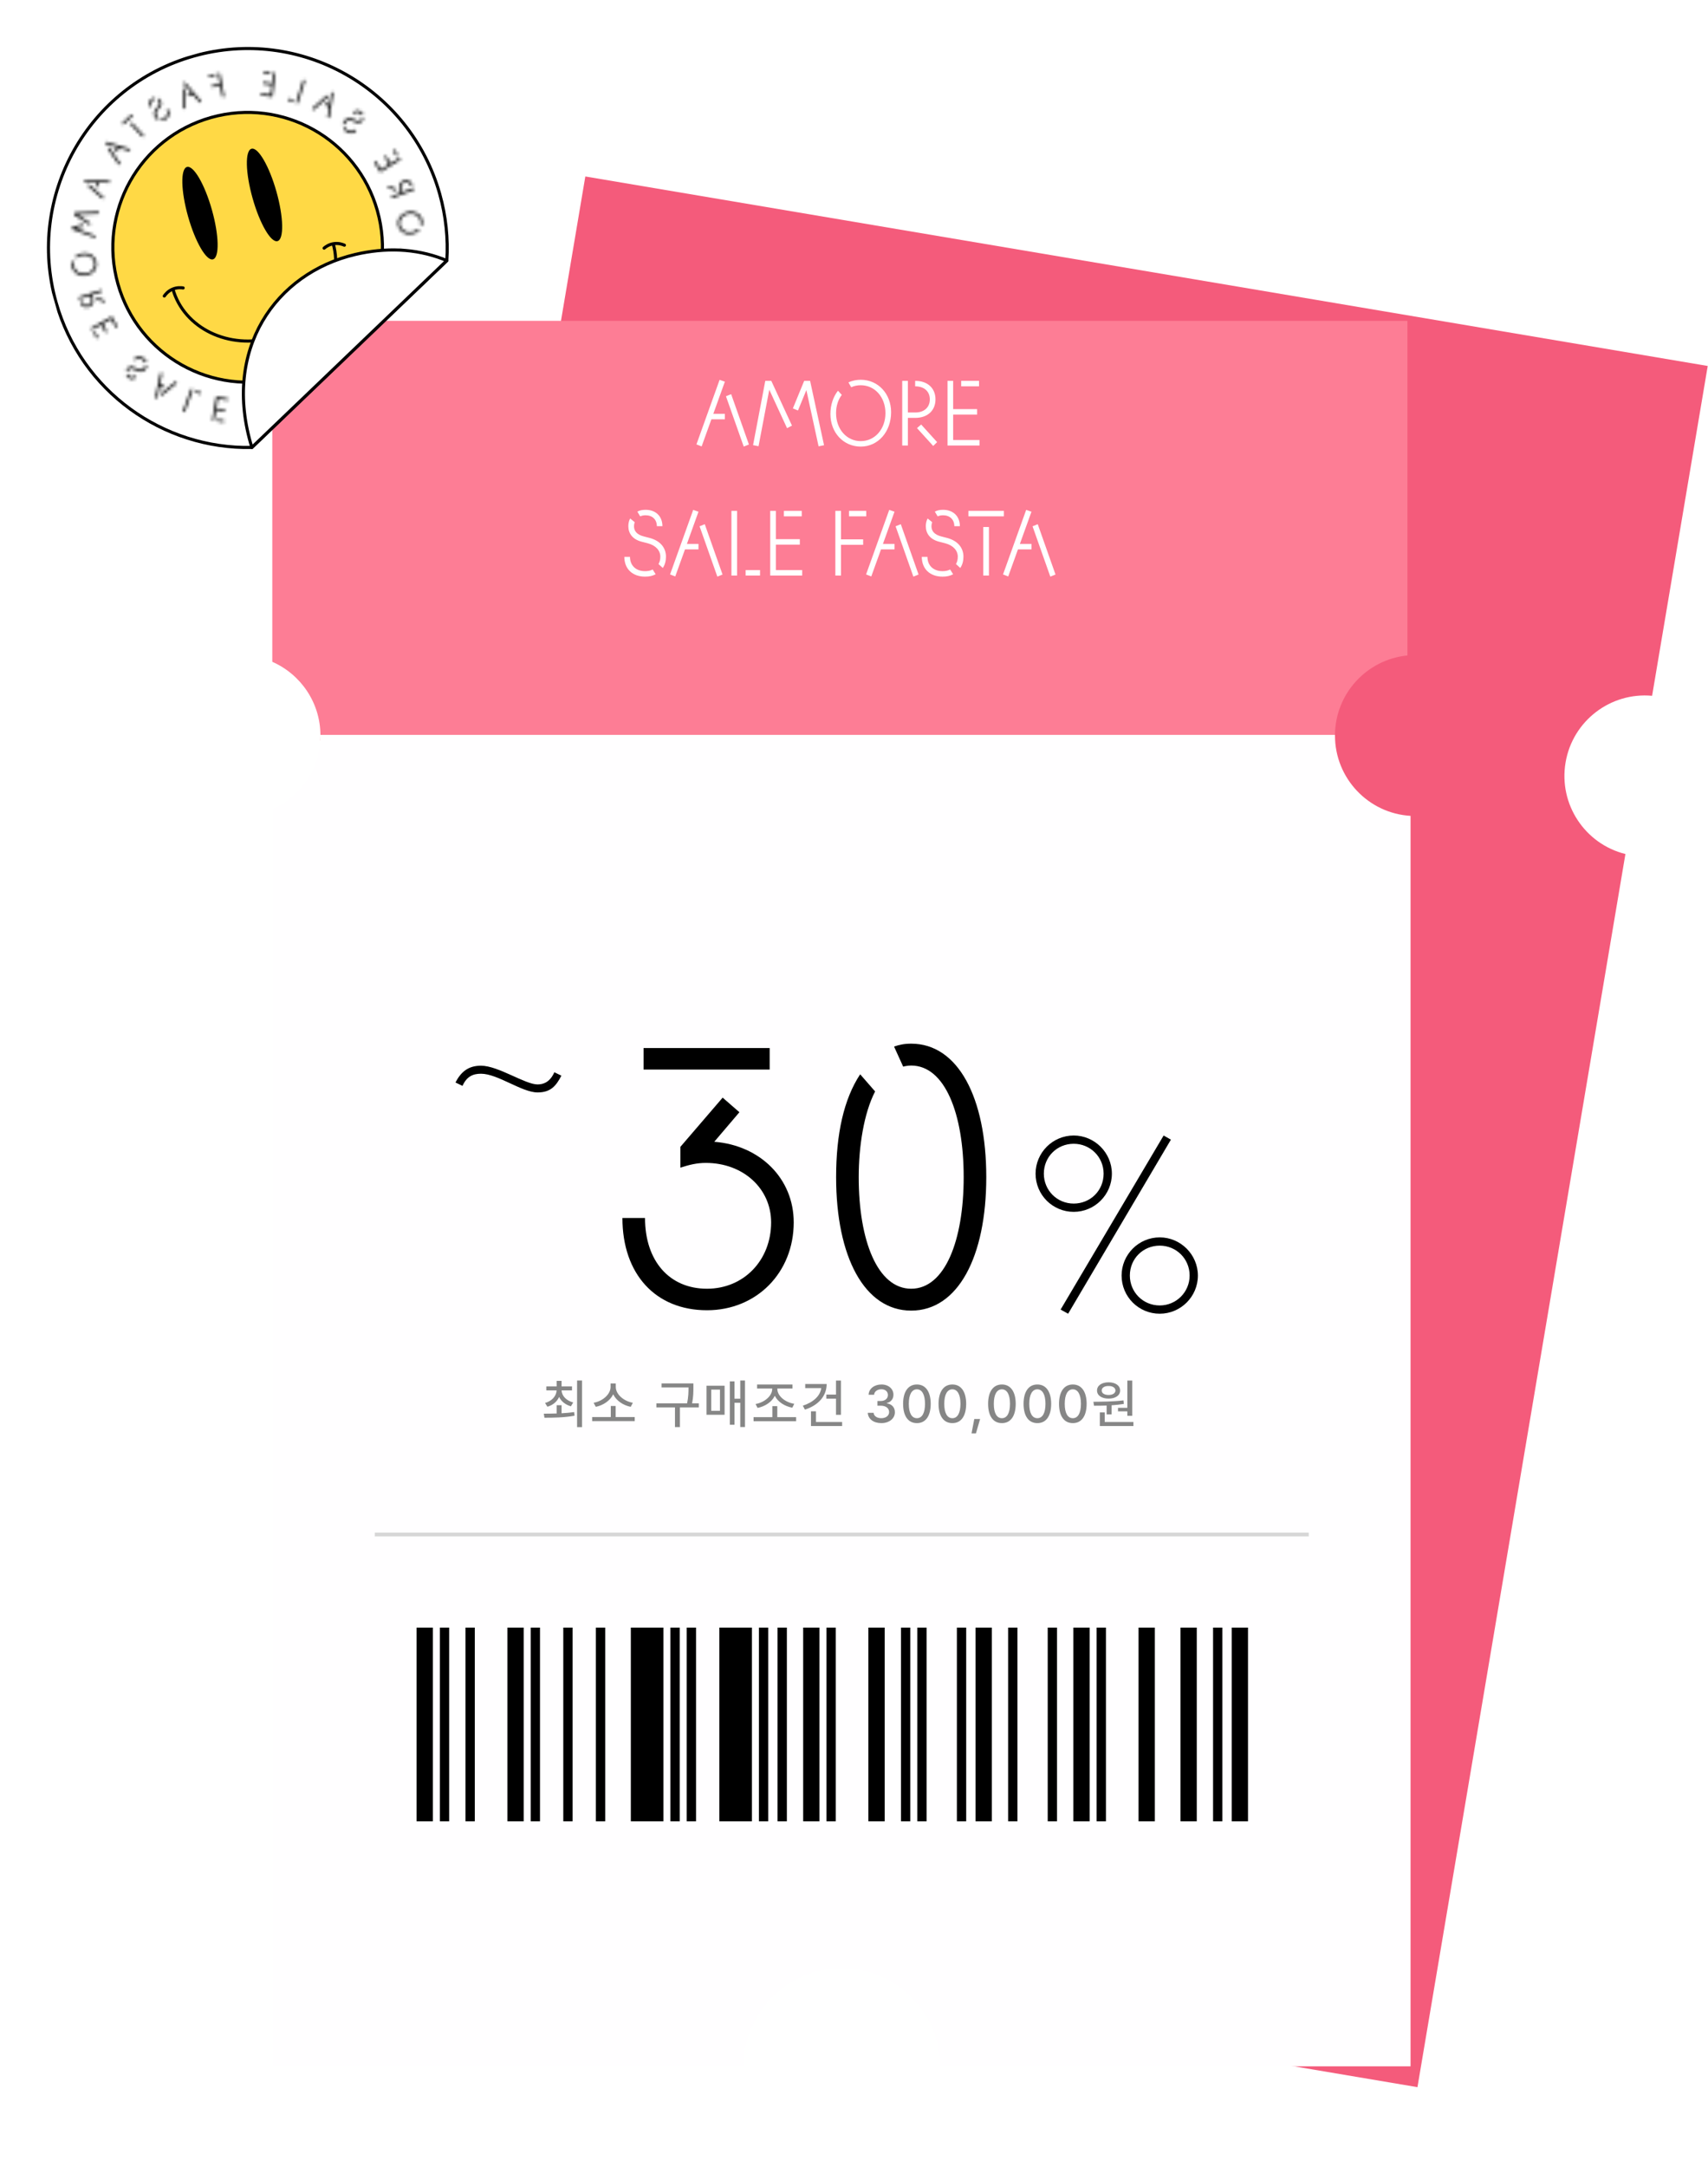 <svg width="552" height="700" viewBox="0 0 552 700" fill="none" xmlns="http://www.w3.org/2000/svg">
<path fill-rule="evenodd" clip-rule="evenodd" d="M551.911 118.208L189.169 57L170.874 165.421C179.483 170.846 184.45 181.085 182.652 191.746C180.853 202.407 172.801 210.449 162.888 212.749L95.361 612.941L242.239 637.725C242.016 635.095 242.116 632.394 242.576 629.671C245.515 612.251 262.021 600.511 279.441 603.451C296.862 606.39 308.601 622.895 305.661 640.316C305.202 643.039 304.411 645.623 303.337 648.034L458.103 674.149L525.311 275.847C512.247 272.608 503.688 259.792 505.965 246.301C508.241 232.81 520.531 223.512 533.935 224.739L551.911 118.208Z" fill="#F45B7B"/>
<g filter="url(#filter0_d_95_543)">
<path fill-rule="evenodd" clip-rule="evenodd" d="M88 90.129H454.869V198.216C441.719 199.504 431.443 210.593 431.443 224.081C431.443 224.629 431.46 225.172 431.494 225.711H103.51C103.544 225.172 103.56 224.629 103.56 224.081C103.56 213.437 97.161 204.287 88 200.268V90.129Z" fill="#FD7D95"/>
</g>
<g filter="url(#filter1_d_95_543)">
<path fill-rule="evenodd" clip-rule="evenodd" d="M431.445 223.87H103.56C103.56 223.94 103.56 224.011 103.56 224.081C103.56 234.726 97.161 243.876 88 247.894V653.929H240.152C240.479 636.342 254.634 622.188 272.048 622.188C289.462 622.188 303.617 636.342 303.944 653.929H455.869V250.025C442.244 249.216 431.444 237.91 431.444 224.081C431.444 224.011 431.444 223.94 431.445 223.87Z" fill="#FFFEFF"/>
</g>
<line x1="121.129" y1="495.647" x2="422.967" y2="495.647" stroke="#D7D7D7" stroke-width="1.227"/>
<path d="M232.559 122.693L234.267 123.282L230.527 133.677H234.267V135.444H229.909L226.758 144.19L225.079 143.542L232.559 122.693ZM236.299 127.316L242.041 143.572L240.363 144.249L234.62 127.994L236.299 127.316ZM247.325 123.017H249.269L255.954 137.476L254.363 138.3L248.621 125.874L245.146 144.131L243.379 143.778L247.325 123.017ZM266.319 143.807L264.552 144.161L260.606 125.991L257.897 132.588L256.248 131.91L259.899 123.017H261.814L266.319 143.807ZM278.183 144.249C272.588 144.249 268.377 139.743 268.377 133.736C268.377 130.762 269.289 128.141 270.821 126.197L272.057 127.552C270.88 129.054 270.202 131.115 270.202 133.442C270.202 138.595 273.618 142.482 278.183 142.482C282.747 142.482 286.163 138.595 286.163 133.442C286.163 128.288 282.747 124.431 278.183 124.431C277.093 124.431 276.033 124.637 275.091 125.078L274.207 123.518C275.503 122.899 276.916 122.664 278.183 122.664C283.778 122.664 287.989 127.169 287.989 133.147C287.989 139.478 283.778 144.249 278.183 144.249ZM302.332 128.995C302.332 132.617 299.77 134.973 295.795 134.973H293.41V143.896H291.584V123.017H293.41V133.235H295.824C298.681 133.235 300.507 131.557 300.507 128.995C300.507 126.433 298.681 124.784 295.824 124.784H295.766V123.017H295.824C299.77 123.017 302.332 125.373 302.332 128.995ZM297.709 137.123L302.862 142.806L301.596 144.043L296.355 138.271L297.709 137.123ZM308.047 142.129H316.558V143.896H306.222V123.017H308.047V132.146H315.792V133.913H308.047V142.129ZM316.41 123.017V124.784H310.639V123.017H316.41ZM212.288 169.964C212.288 167.815 210.845 166.431 208.636 166.431C208.018 166.431 207.399 166.548 206.899 166.784L205.986 165.253C206.693 164.87 207.547 164.664 208.636 164.664C211.934 164.664 214.084 166.755 214.084 169.964H212.288ZM214.202 183.451L212.818 182.185C213.2 181.508 213.407 180.801 213.407 179.8C213.407 177.827 211.934 176.148 209.313 175.471L207.37 174.97C204.396 174.205 203.07 172.261 203.07 169.964C203.07 169.051 203.247 168.227 203.659 167.461L205.132 168.669C204.985 169.051 204.896 169.552 204.896 169.964C204.896 171.466 205.78 172.674 208.047 173.262L209.873 173.734C213.436 174.647 215.232 176.973 215.232 179.8C215.232 181.154 214.908 182.45 214.202 183.451ZM208.459 186.249C204.396 186.249 201.775 183.746 201.775 179.859H203.601C203.601 182.656 205.515 184.482 208.459 184.482C209.343 184.482 210.108 184.364 210.933 183.952L211.905 185.483C210.904 186.013 209.873 186.249 208.459 186.249ZM224.032 164.693L225.74 165.282L222 175.677H225.74V177.444H221.382L218.231 186.19L216.553 185.542L224.032 164.693ZM227.772 169.316L233.515 185.572L231.836 186.249L226.094 169.994L227.772 169.316ZM236.384 185.896V165.017H238.21V185.896H236.384ZM240.978 185.896V184.129H245.631V185.896H240.978ZM250.748 184.129H259.258V185.896H248.922V165.017H250.748V174.146H258.493V175.913H250.748V184.129ZM259.111 165.017V166.784H253.339V165.017H259.111ZM271.799 165.017V174.205H278.954V175.972H271.799V185.896H269.973V165.017H271.799ZM274.39 165.017H279.956V166.784H274.39V165.017ZM287.385 164.693L289.093 165.282L285.353 175.677H289.093V177.444H284.735L281.584 186.19L279.905 185.542L287.385 164.693ZM291.125 169.316L296.867 185.572L295.189 186.249L289.446 169.994L291.125 169.316ZM308.424 169.964C308.424 167.815 306.981 166.431 304.772 166.431C304.154 166.431 303.536 166.548 303.035 166.784L302.122 165.253C302.829 164.87 303.683 164.664 304.772 164.664C308.07 164.664 310.22 166.755 310.22 169.964H308.424ZM310.338 183.451L308.954 182.185C309.337 181.508 309.543 180.801 309.543 179.8C309.543 177.827 308.07 176.148 305.45 175.471L303.506 174.97C300.532 174.205 299.207 172.261 299.207 169.964C299.207 169.051 299.383 168.227 299.796 167.461L301.268 168.669C301.121 169.051 301.032 169.552 301.032 169.964C301.032 171.466 301.916 172.674 304.183 173.262L306.009 173.734C309.572 174.647 311.369 176.973 311.369 179.8C311.369 181.154 311.045 182.45 310.338 183.451ZM304.596 186.249C300.532 186.249 297.911 183.746 297.911 179.859H299.737C299.737 182.656 301.651 184.482 304.596 184.482C305.479 184.482 306.245 184.364 307.069 183.952L308.041 185.483C307.04 186.013 306.009 186.249 304.596 186.249ZM312.983 166.784V165.017H324.439V166.784H312.983ZM317.783 185.896V170.229H319.609V185.896H317.783ZM331.643 164.693L333.351 165.282L329.611 175.677H333.351V177.444H328.993L325.842 186.19L324.163 185.542L331.643 164.693ZM335.383 169.316L341.125 185.572L339.446 186.249L333.704 169.994L335.383 169.316Z" fill="white"/>
<path d="M248.745 338.516V345.465H207.989V338.516H248.745ZM230.841 368.788C245.682 369.966 256.519 380.685 256.519 394.82C256.519 411.075 244.504 423.207 228.485 423.207C211.876 423.207 201.157 411.546 201.157 393.406H208.46C208.46 407.305 216.352 416.258 228.485 416.258C240.382 416.258 249.216 407.07 249.216 394.82C249.216 383.865 240.146 375.62 228.131 375.62C225.187 375.62 222.831 376.209 219.886 377.151V370.437L233.55 354.535L238.968 359.247L230.841 368.788ZM294.484 423.325C279.407 423.325 270.22 406.01 270.22 380.214C270.22 366.314 272.693 355.006 277.994 346.997L282.823 352.533C279.172 359.6 277.523 370.319 277.523 380.214C277.523 400.827 283.648 416.258 294.484 416.258C305.321 416.258 311.446 400.827 311.446 380.214C311.446 359.6 305.321 344.17 294.484 344.17C293.424 344.17 292.246 344.405 291.893 344.523L288.948 338.045C290.597 337.456 292.246 337.102 294.484 337.102C309.562 337.102 318.749 354.417 318.749 380.214C318.749 406.01 309.562 423.325 294.484 423.325Z" fill="black"/>
<path d="M347.012 391.424C340.18 391.424 334.683 385.927 334.683 379.095C334.683 372.342 340.18 366.767 347.012 366.767C353.765 366.767 359.34 372.342 359.34 379.095C359.34 385.927 353.765 391.424 347.012 391.424ZM345.205 424.327L342.771 422.992L376.067 366.767L378.422 368.102L345.205 424.327ZM347.012 388.754C352.351 388.754 356.67 384.592 356.67 379.095C356.67 373.677 352.351 369.437 347.012 369.437C341.593 369.437 337.353 373.677 337.353 379.095C337.353 384.435 341.593 388.754 347.012 388.754ZM374.81 424.327C367.978 424.327 362.481 418.83 362.481 411.998C362.481 405.245 367.978 399.67 374.81 399.67C381.563 399.67 387.139 405.245 387.139 411.998C387.139 418.83 381.563 424.327 374.81 424.327ZM374.81 421.657C380.15 421.657 384.469 417.338 384.469 411.998C384.469 406.58 380.15 402.34 374.81 402.34C369.392 402.34 365.151 406.58 365.151 411.998C365.151 417.338 369.392 421.657 374.81 421.657Z" fill="black"/>
<path d="M173.742 352.857C168.638 352.857 160.864 346.811 155.445 346.811C152.775 346.811 150.812 347.753 149.477 350.737L147.2 349.638C148.928 346.339 151.205 344.219 155.445 344.219C161.021 344.219 169.659 350.266 173.742 350.266C175.862 350.266 177.826 349.323 179.16 346.339L181.438 347.439C179.71 350.737 177.983 352.857 173.742 352.857Z" fill="black"/>
<rect x="134.626" y="525.708" width="5.269" height="62.576" fill="black"/>
<rect x="163.98" y="525.708" width="5.269" height="62.576" fill="black"/>
<rect x="259.572" y="525.708" width="5.269" height="62.576" fill="black"/>
<rect x="346.885" y="525.708" width="5.269" height="62.576" fill="black"/>
<rect x="398.066" y="525.708" width="5.269" height="62.576" fill="black"/>
<rect x="367.96" y="525.708" width="5.269" height="62.576" fill="black"/>
<rect x="381.509" y="525.708" width="5.269" height="62.576" fill="black"/>
<rect x="280.647" y="525.708" width="5.269" height="62.576" fill="black"/>
<rect x="315.271" y="525.708" width="5.269" height="62.576" fill="black"/>
<rect x="203.874" y="525.708" width="10.538" height="62.576" fill="black"/>
<rect x="232.476" y="525.708" width="10.538" height="62.576" fill="black"/>
<rect x="142.153" y="525.708" width="3.011" height="62.576" fill="black"/>
<rect x="171.508" y="525.708" width="3.011" height="62.576" fill="black"/>
<rect x="267.1" y="525.708" width="3.011" height="62.576" fill="black"/>
<rect x="354.412" y="525.708" width="3.011" height="62.576" fill="black"/>
<rect x="392.046" y="525.708" width="3.011" height="62.576" fill="black"/>
<rect x="216.669" y="525.708" width="3.011" height="62.576" fill="black"/>
<rect x="291.185" y="525.708" width="3.011" height="62.576" fill="black"/>
<rect x="325.809" y="525.708" width="3.011" height="62.576" fill="black"/>
<rect x="338.605" y="525.708" width="3.011" height="62.576" fill="black"/>
<rect x="245.271" y="525.708" width="3.011" height="62.576" fill="black"/>
<rect x="251.293" y="525.708" width="3.011" height="62.576" fill="black"/>
<rect x="221.938" y="525.708" width="3.011" height="62.576" fill="black"/>
<rect x="296.454" y="525.708" width="3.011" height="62.576" fill="black"/>
<rect x="309.249" y="525.708" width="3.011" height="62.576" fill="black"/>
<rect x="182.045" y="525.708" width="3.011" height="62.576" fill="black"/>
<rect x="192.582" y="525.708" width="3.011" height="62.576" fill="black"/>
<rect x="150.434" y="525.708" width="3.011" height="62.576" fill="black"/>
<path d="M181.491 453.88V456.48C182.866 456.405 184.259 456.288 185.567 456.095L185.685 457.269C182.288 457.898 178.639 457.923 175.955 457.923L175.754 456.615C176.961 456.606 178.396 456.598 179.897 456.548V453.88H181.491ZM176.156 453.159C178.396 452.513 179.796 450.945 179.88 449.099H176.559V447.808H179.897V446.013H181.491V447.808H184.863V449.099H181.491C181.575 450.869 183.001 452.387 185.248 452.991L184.51 454.233C182.715 453.721 181.373 452.631 180.694 451.205C180.04 452.706 178.714 453.855 176.911 454.367L176.156 453.159ZM186.507 460.959V445.895H188.1V460.959H186.507ZM205.13 457.705V459.014H191.375V457.705H197.397V454.132H198.974V457.705H205.13ZM191.844 453.092C194.738 452.605 197.322 450.374 197.33 447.992V446.852H199.007V447.992C199.007 450.374 201.624 452.605 204.526 453.092L203.839 454.4C201.398 453.922 199.167 452.412 198.177 450.358C197.187 452.404 194.973 453.922 192.549 454.4L191.844 453.092ZM224.093 446.835V448.16C224.093 449.586 224.093 451.138 223.674 453.276H225.838V454.585H219.748V460.943H218.138V454.585H212.132V453.276H222.063C222.508 451.129 222.508 449.561 222.516 448.16V448.143H213.81V446.835H224.093ZM240.771 445.895V460.926H239.244V453.092H237.382V460.188H235.873V446.18H237.382V451.783H239.244V445.895H240.771ZM228.341 456.967V447.59H234.178V456.967H228.341ZM229.85 455.692H232.685V448.848H229.85V455.692ZM257.298 457.739V459.047H243.542V457.739H249.615V454.182H251.208V457.739H257.298ZM244.18 453.494C246.973 453.025 249.565 450.936 249.565 448.63V448.495H244.683V447.187H256.107V448.495H251.225V448.63C251.225 450.936 253.834 452.983 256.694 453.427L256.057 454.686C253.624 454.233 251.385 452.823 250.403 450.844C249.439 452.849 247.216 454.283 244.834 454.753L244.18 453.494ZM271.778 445.912V456.984H270.185V451.767H267.064V450.441H270.185V445.912H271.778ZM259.465 454.031C262.812 452.949 265.085 450.911 265.412 448.361H260.237V447.036H267.165C267.148 450.961 264.456 453.914 260.136 455.306L259.465 454.031ZM262.099 460.607V455.843H263.709V459.315H272.164V460.607H262.099ZM284.836 459.668C282.32 459.668 280.533 458.317 280.458 456.329H282.337C282.404 457.395 283.46 458.074 284.819 458.074C286.287 458.074 287.352 457.277 287.352 456.095C287.352 454.895 286.354 454.04 284.618 454.031H283.578V452.522H284.618C286.002 452.53 286.966 451.758 286.966 450.592C286.966 449.485 286.136 448.73 284.853 448.73C283.637 448.73 282.546 449.41 282.504 450.508H280.726C280.776 448.529 282.605 447.187 284.87 447.187C287.26 447.187 288.761 448.697 288.745 450.492C288.761 451.876 287.906 452.865 286.597 453.193V453.276C288.258 453.511 289.223 454.627 289.214 456.162C289.223 458.183 287.352 459.668 284.836 459.668ZM296.33 459.668C293.521 459.668 291.868 457.403 291.868 453.427C291.868 449.477 293.537 447.187 296.33 447.187C299.115 447.187 300.784 449.477 300.793 453.427C300.784 457.403 299.14 459.668 296.33 459.668ZM293.713 453.427C293.705 456.455 294.686 458.074 296.33 458.074C297.966 458.074 298.947 456.455 298.947 453.427C298.947 450.408 297.958 448.755 296.33 448.747C294.695 448.755 293.713 450.408 293.713 453.427ZM307.791 459.668C304.981 459.668 303.329 457.403 303.329 453.427C303.329 449.477 304.998 447.187 307.791 447.187C310.576 447.187 312.245 449.477 312.253 453.427C312.245 457.403 310.601 459.668 307.791 459.668ZM305.174 453.427C305.166 456.455 306.147 458.074 307.791 458.074C309.427 458.074 310.408 456.455 310.408 453.427C310.408 450.408 309.418 448.755 307.791 448.747C306.156 448.755 305.174 450.408 305.174 453.427ZM316.753 458.343L315.41 462.972H313.985L314.874 458.343H316.753ZM323.801 459.668C320.992 459.668 319.339 457.403 319.339 453.427C319.339 449.477 321.008 447.187 323.801 447.187C326.586 447.187 328.255 449.477 328.264 453.427C328.255 457.403 326.611 459.668 323.801 459.668ZM321.185 453.427C321.176 456.455 322.157 458.074 323.801 458.074C325.437 458.074 326.418 456.455 326.418 453.427C326.418 450.408 325.429 448.755 323.801 448.747C322.166 448.755 321.185 450.408 321.185 453.427ZM335.262 459.668C332.452 459.668 330.8 457.403 330.8 453.427C330.8 449.477 332.469 447.187 335.262 447.187C338.047 447.187 339.716 449.477 339.724 453.427C339.716 457.403 338.072 459.668 335.262 459.668ZM332.645 453.427C332.637 456.455 333.618 458.074 335.262 458.074C336.898 458.074 337.879 456.455 337.879 453.427C337.879 450.408 336.889 448.755 335.262 448.747C333.627 448.755 332.645 450.408 332.645 453.427ZM346.723 459.668C343.913 459.668 342.261 457.403 342.261 453.427C342.261 449.477 343.93 447.187 346.723 447.187C349.508 447.187 351.177 449.477 351.185 453.427C351.177 457.403 349.533 459.668 346.723 459.668ZM344.106 453.427C344.098 456.455 345.079 458.074 346.723 458.074C348.359 458.074 349.34 456.455 349.34 453.427C349.34 450.408 348.35 448.755 346.723 448.747C345.087 448.755 344.106 450.408 344.106 453.427ZM365.934 445.912V457.302H364.34V455.86H361.321V454.736H364.34V445.912H365.934ZM353.369 452.773C356.146 452.748 359.895 452.723 363.099 452.32L363.2 453.461C361.916 453.679 360.566 453.813 359.241 453.905V456.833H357.647V453.989C356.188 454.048 354.787 454.048 353.571 454.048L353.369 452.773ZM354.544 449.133C354.535 447.539 356.053 446.482 358.285 446.482C360.482 446.482 362.009 447.539 362.009 449.133C362.009 450.735 360.482 451.75 358.285 451.75C356.062 451.75 354.535 450.735 354.544 449.133ZM355.45 460.607V456.195H357.026V459.315H366.303V460.607H355.45ZM356.053 449.133C356.045 450.022 356.951 450.576 358.285 450.576C359.568 450.576 360.49 450.022 360.499 449.133C360.49 448.235 359.568 447.657 358.285 447.673C356.951 447.657 356.045 448.235 356.053 449.133Z" fill="#868686"/>
<g clip-path="url(#clip0_95_543)">
<path d="M62.606 18.111C96.849 8.449 132.437 28.373 142.1 62.616C144.134 69.825 144.857 77.102 144.412 84.179L81.403 144.528C52.779 145.123 26.238 126.439 18.102 97.605C8.449 63.359 28.373 27.771 62.606 18.111Z" fill="white" stroke="black" stroke-miterlimit="10"/>
<mask id="mask0_95_543" style="mask-type:luminance" maskUnits="userSpaceOnUse" x="23" y="23" width="115" height="114">
<path d="M27.207 58.732L31.327 58.899L30.798 60.191L31.41 60.445L32.025 58.941L35.494 59.084L35.503 58.417L27.238 58.069L27.2 58.744L27.207 58.732ZM33.136 64.28L33.602 63.795L28.791 59.521L28.325 60.006L33.136 64.28ZM23.967 69.382L28.933 72.656L29.332 72.118L25.057 69.303L31.996 69.039L31.961 68.363L24.077 68.665L23.967 69.382ZM30.933 76.207L24.438 73.738L27.023 73.102L26.86 72.452L23.369 73.302L23.267 74.006L30.692 76.826L30.918 76.19L30.933 76.207ZM26.948 81.747C25.837 81.863 24.902 82.304 24.242 82.947L24.793 83.353C25.306 82.855 26.044 82.522 26.912 82.433C28.831 82.234 30.402 83.349 30.589 85.042C30.766 86.738 29.453 88.158 27.547 88.363C25.628 88.561 24.066 87.444 23.879 85.751C23.838 85.347 23.87 84.943 23.994 84.575L23.38 84.312C23.201 84.82 23.164 85.35 23.214 85.824C23.437 87.902 25.274 89.295 27.495 89.064C29.846 88.816 31.46 87.061 31.238 84.984C31.015 82.906 29.178 81.513 26.948 81.747ZM33.697 97.714L33.988 97.123L31.324 95.932L31.071 96.544L33.694 97.705L33.697 97.714ZM30.09 96.124L29.81 95.278L32.977 94.239L32.763 93.593L25.346 96.029L25.559 96.675L29.192 95.484L29.475 96.339C29.814 97.355 29.429 98.202 28.516 98.501C27.603 98.8 26.811 98.348 26.472 97.332L26.466 97.313L25.839 97.521L25.845 97.54C26.302 98.939 27.447 99.572 28.732 99.157C30.015 98.732 30.555 97.552 30.093 96.134L30.09 96.124ZM37.464 105.909L38.039 105.591L36.172 102.211L29.353 105.995L29.686 106.587L32.669 104.935L34.071 107.47L34.646 107.151L33.245 104.617L35.932 103.131L37.477 105.916L37.464 105.909ZM31.77 109.002L30.728 107.114L30.153 107.432L31.195 109.32L31.77 109.002ZM43.26 115.953L43.764 116.413C44.471 115.642 45.463 115.622 46.266 116.372C46.506 116.595 46.695 116.823 46.816 117.142L47.471 116.957C47.33 116.571 47.102 116.24 46.72 115.88C45.6 114.856 44.244 114.875 43.267 115.941L43.26 115.953ZM46.882 118.11C46.815 118.389 46.689 118.643 46.442 118.91C45.942 119.456 45.115 119.544 44.222 119.069L43.561 118.715C42.545 118.17 41.697 118.368 41.116 118.999C40.886 119.251 40.725 119.526 40.647 119.838L41.354 119.878C41.408 119.738 41.517 119.572 41.62 119.46C42.004 119.05 42.553 118.937 43.325 119.353L43.949 119.686C45.163 120.341 46.242 120.151 46.959 119.377C47.299 119 47.541 118.569 47.6 118.115L46.904 118.115L46.882 118.11ZM41.746 121.378C41.576 121.218 41.43 121.031 41.356 120.844L40.711 121.025C40.815 121.318 40.995 121.59 41.292 121.869C42.203 122.703 43.316 122.67 44.126 121.787L43.635 121.333C43.094 121.922 42.34 121.937 41.736 121.38L41.746 121.378ZM57.234 123.72L56.832 123.179L51.845 127.267L52.247 127.808L57.234 123.72ZM50.818 128.71L51.628 124.657L52.829 125.378L53.169 124.815L51.777 123.971L52.459 120.568L51.793 120.455L50.156 128.574L50.821 128.719L50.818 128.71ZM63.128 126.784L64.762 127.383L64.99 126.758L63.356 126.159L63.128 126.784ZM59.056 132.9L59.694 133.136L62.385 125.809L61.747 125.574L59.056 132.9ZM73.574 129.375L73.693 128.728L69.89 128.066L68.546 135.75L69.222 135.861L69.809 132.494L72.661 132.989L72.78 132.342L69.928 131.848L70.456 128.821L73.593 129.369L73.574 129.375ZM72.411 135.75L70.292 135.382L70.176 136.038L72.295 136.406L72.414 135.76L72.411 135.75ZM86.676 133.055L89.321 132.672L89.228 132.013L86.583 132.396L86.055 128.721L85.376 128.819L86.487 136.548L87.166 136.45L86.676 133.055ZM90.184 136.024L90.091 135.364L88.035 135.664L88.125 136.314L90.181 136.014L90.184 136.024ZM98.829 125.605L98.153 125.567L98.058 132.005L98.734 132.043L98.829 125.605ZM98.498 133.709L95.933 130.474L97.261 130.027L97.053 129.4L95.506 129.919L93.347 127.204L92.834 127.629L97.969 134.118L98.507 133.707L98.498 133.709ZM108.437 128.723C108.241 128.84 108.013 128.915 107.81 128.931L107.801 129.598C108.099 129.587 108.416 129.497 108.765 129.295C109.826 128.674 110.136 127.599 109.532 126.564L108.952 126.904C109.357 127.601 109.143 128.316 108.43 128.735L108.437 128.723ZM106.831 122.848C107.081 122.996 107.281 123.189 107.465 123.511C107.831 124.145 107.669 124.97 106.955 125.681L106.418 126.207C105.595 127.01 105.532 127.89 105.969 128.629C106.135 128.925 106.356 129.154 106.633 129.325L106.882 128.663C106.763 128.572 106.637 128.42 106.558 128.287C106.276 127.805 106.337 127.247 106.952 126.627L107.456 126.132C108.442 125.168 108.581 124.079 108.054 123.168C107.796 122.732 107.455 122.371 107.037 122.177L106.831 122.848ZM103.701 125.674L104.29 125.331C103.766 124.43 104.038 123.48 104.992 122.92C105.278 122.756 105.549 122.649 105.895 122.624L105.923 121.951C105.502 121.966 105.119 122.084 104.664 122.348C103.352 123.113 102.972 124.415 103.698 125.665L103.701 125.674ZM115.595 124.521L118.84 121.735L118.408 121.234L115.162 124.02L115.595 124.521ZM115.69 121.876L116.208 121.428L112.389 116.989L111.871 117.436L115.69 121.876ZM124.545 115.366L120.644 114.025L121.521 112.936L121.009 112.52L119.984 113.785L116.704 112.654L116.5 113.293L124.316 115.992L124.542 115.357L124.545 115.366ZM120.457 108.353L119.865 108.686L123.25 114.163L123.841 113.83L120.457 108.353ZM133.787 98.628L129.655 98.64L130.125 97.323L129.502 97.104L128.958 98.639L125.482 98.654L125.495 99.326L133.778 99.295L133.784 98.618L133.787 98.628ZM127.61 93.346L127.162 93.857L132.174 97.919L132.622 97.408L127.613 93.356L127.61 93.346ZM129.271 81.334L135.865 83.494L133.313 84.246L133.495 84.891L136.949 83.874L137.017 83.159L129.462 80.688L129.261 81.337L129.271 81.334ZM136.536 87.825L131.42 84.79L131.049 85.352L135.444 87.967L128.524 88.558L128.588 89.226L136.452 88.555L136.529 87.837L136.536 87.825ZM133.006 75.646C134.103 75.482 135.025 74.993 135.655 74.317L135.09 73.936C134.604 74.457 133.874 74.819 133.017 74.947C131.113 75.234 129.478 74.189 129.231 72.503C128.984 70.817 130.218 69.336 132.131 69.046C134.034 68.758 135.65 69.808 135.907 71.492C135.968 71.891 135.949 72.301 135.846 72.673L136.474 72.911C136.631 72.4 136.634 71.858 136.564 71.39C136.25 69.317 134.354 68.013 132.141 68.346C129.801 68.706 128.266 70.52 128.581 72.593C128.896 74.665 130.791 75.97 133.013 75.633L133.006 75.646ZM129.215 61.4L129.534 62.235L126.42 63.425L126.662 64.063L133.953 61.289L133.711 60.651L130.146 62.01L129.824 61.166C129.45 60.17 129.788 59.306 130.68 58.971C131.573 58.636 132.396 59.048 132.77 60.044L132.776 60.063L133.395 59.826L133.389 59.807C132.865 58.427 131.705 57.851 130.438 58.333C129.171 58.815 128.691 60.021 129.218 61.41L129.215 61.4ZM125.54 59.975L125.274 60.579L127.985 61.643L128.204 61.02L125.53 59.977L125.54 59.975ZM121.425 51.982L120.858 52.329L122.888 55.621L129.537 51.532L129.175 50.948L126.271 52.734L124.753 50.263L124.186 50.61L125.704 53.081L123.093 54.691L121.425 51.982ZM126.973 48.629L128.105 50.471L128.663 50.126L127.53 48.285L126.963 48.632L126.973 48.629ZM116.438 36.702C116.614 36.849 116.761 37.037 116.854 37.218L117.488 36.998C117.377 36.717 117.178 36.452 116.876 36.194C115.935 35.399 114.814 35.477 114.046 36.4L114.564 36.836C115.086 36.221 115.83 36.167 116.46 36.706L116.438 36.702ZM111.45 40.198C111.504 39.912 111.611 39.664 111.852 39.378C112.328 38.817 113.154 38.688 114.067 39.127L114.742 39.456C115.776 39.954 116.623 39.715 117.176 39.06C117.394 38.801 117.543 38.52 117.609 38.2L116.9 38.192C116.849 38.342 116.759 38.502 116.655 38.615C116.3 39.047 115.755 39.18 114.962 38.801L114.325 38.493C113.086 37.897 112.009 38.128 111.334 38.942C111.006 39.325 110.792 39.781 110.752 40.228L111.45 40.198ZM115.171 42.192L114.653 41.756C113.976 42.56 112.995 42.619 112.151 41.912C111.895 41.703 111.709 41.486 111.566 41.162L110.917 41.366C111.079 41.757 111.314 42.075 111.723 42.417C112.883 43.399 114.239 43.307 115.174 42.202L115.171 42.192ZM107.041 29.804L106.417 33.887L105.188 33.216L104.873 33.793L106.309 34.572L105.781 38.005L106.451 38.096L107.717 29.915L107.051 29.802L107.041 29.804ZM100.859 35.071L101.288 35.594L106.076 31.282L105.648 30.759L100.859 35.071ZM98.626 25.976L97.974 25.765L95.613 33.195L96.265 33.406L98.626 25.976ZM94.83 32.263L93.174 31.733L92.977 32.36L94.633 32.89L94.83 32.263ZM84.282 30.158L84.198 30.816L88.034 31.302L89.019 23.564L88.34 23.475L87.912 26.858L85.046 26.493L84.961 27.151L87.838 27.513L87.451 30.563L84.295 30.165L84.282 30.158ZM85.15 23.731L87.293 23.999L87.377 23.341L85.234 23.073L85.15 23.731ZM71.026 27.072L68.394 27.576L68.515 28.227L71.147 27.724L71.844 31.372L72.515 31.245L71.057 23.572L70.386 23.699L71.026 27.072ZM67.387 24.265L67.508 24.916L69.549 24.528L69.428 23.876L67.387 24.265ZM59.186 26.943L61.895 30.064L60.593 30.567L60.83 31.186L62.348 30.601L64.625 33.221L65.121 32.77L59.7 26.517L59.189 26.952L59.186 26.943ZM59.212 35.061L59.889 35.067L59.693 28.628L59.016 28.622L59.212 35.061ZM54.322 35.225L53.751 35.594C54.321 36.472 54.083 37.433 53.159 38.026C52.878 38.209 52.62 38.324 52.276 38.358L52.28 39.033C52.706 38.996 53.073 38.861 53.523 38.578C54.799 37.761 55.12 36.433 54.329 35.212L54.322 35.225ZM51.325 38.19C51.069 38.055 50.862 37.874 50.658 37.557C50.254 36.934 50.384 36.108 51.068 35.364L51.578 34.815C52.358 33.971 52.38 33.092 51.917 32.371C51.731 32.08 51.513 31.861 51.229 31.702L51.014 32.376C51.133 32.467 51.266 32.606 51.355 32.737C51.656 33.213 51.624 33.763 51.027 34.409L50.55 34.928C49.619 35.939 49.521 37.026 50.094 37.914C50.368 38.335 50.735 38.679 51.158 38.85L51.342 38.175L51.325 38.19ZM49.45 32.392C49.642 32.264 49.868 32.18 50.069 32.155L50.046 31.485C49.751 31.506 49.438 31.615 49.096 31.837C48.058 32.504 47.804 33.593 48.453 34.605L49.015 34.239C48.575 33.563 48.755 32.837 49.45 32.392ZM42.546 39.556L42.055 40.027L46.073 44.286L46.563 43.815L42.546 39.556ZM42.515 36.904L39.405 39.839L39.861 40.313L42.971 37.379L42.515 36.904ZM33.996 46.447L37.952 47.616L37.127 48.742L37.663 49.132L38.623 47.822L41.955 48.804L42.134 48.15L34.197 45.797L33.996 46.447ZM38.394 53.269L38.968 52.909L35.338 47.595L34.764 47.955L38.397 53.278L38.394 53.269Z" fill="white"/>
</mask>
<g mask="url(#mask0_95_543)">
<path d="M62.606 18.111C96.849 8.449 132.437 28.373 142.1 62.616C144.134 69.825 144.857 77.102 144.412 84.179L81.403 144.528C52.779 145.123 26.238 126.439 18.102 97.605C8.449 63.359 28.373 27.771 62.606 18.111Z" fill="black"/>
</g>
<path d="M91.865 121.802C68.711 128.336 44.646 114.862 38.112 91.709C31.579 68.555 45.053 44.49 68.206 37.956C91.359 31.423 115.425 44.897 121.958 68.05C128.492 91.203 115.018 115.269 91.865 121.802Z" fill="#FFD945" stroke="black" stroke-miterlimit="10"/>
<path d="M55.867 93.318C59.454 106.032 73.96 113.067 88.271 109.029C102.582 104.991 111.271 91.411 107.684 78.697" stroke="black" stroke-miterlimit="10"/>
<path d="M89.696 77.881C87.57 78.481 83.962 72.289 81.637 64.05C79.312 55.811 79.151 48.646 81.277 48.046C83.403 47.446 87.011 53.639 89.336 61.877C91.661 70.116 91.822 77.281 89.696 77.881Z" fill="black"/>
<path d="M68.84 83.766C66.714 84.366 63.106 78.174 60.781 69.935C58.457 61.696 58.296 54.531 60.422 53.931C62.548 53.331 66.156 59.523 68.481 67.762C70.805 76.001 70.966 83.166 68.84 83.766Z" fill="black"/>
<path d="M59.187 93.005C58.545 92.905 57.168 92.774 55.674 93.445C54.271 94.07 53.467 95.086 53.097 95.617" stroke="black" stroke-miterlimit="10" stroke-linecap="round"/>
<path d="M104.747 80.149C105.242 79.729 106.347 78.898 107.972 78.689C109.494 78.488 110.711 78.934 111.304 79.193" stroke="black" stroke-miterlimit="10" stroke-linecap="round"/>
<path d="M81.403 144.527C71.657 112.895 89.114 88.228 114.791 82.198C124.458 79.927 134.15 80.216 143.142 83.653C143.549 83.809 144.002 84.013 144.4 84.171L81.391 144.52L81.403 144.527Z" fill="white" stroke="black" stroke-linecap="round" stroke-linejoin="round"/>
</g>
<defs>
<filter id="filter0_d_95_543" x="56.098" y="71.724" width="430.672" height="199.385" filterUnits="userSpaceOnUse" color-interpolation-filters="sRGB">
<feFlood flood-opacity="0" result="BackgroundImageFix"/>
<feColorMatrix in="SourceAlpha" type="matrix" values="0 0 0 0 0 0 0 0 0 0 0 0 0 0 0 0 0 0 127 0" result="hardAlpha"/>
<feOffset dy="13.497"/>
<feGaussianBlur stdDeviation="15.951"/>
<feComposite in2="hardAlpha" operator="out"/>
<feColorMatrix type="matrix" values="0 0 0 0 0 0 0 0 0 0 0 0 0 0 0 0 0 0 0.1 0"/>
<feBlend mode="normal" in2="BackgroundImageFix" result="effect1_dropShadow_95_543"/>
<feBlend mode="normal" in="SourceGraphic" in2="effect1_dropShadow_95_543" result="shape"/>
</filter>
<filter id="filter1_d_95_543" x="56.098" y="205.465" width="431.672" height="493.862" filterUnits="userSpaceOnUse" color-interpolation-filters="sRGB">
<feFlood flood-opacity="0" result="BackgroundImageFix"/>
<feColorMatrix in="SourceAlpha" type="matrix" values="0 0 0 0 0 0 0 0 0 0 0 0 0 0 0 0 0 0 127 0" result="hardAlpha"/>
<feOffset dy="13.497"/>
<feGaussianBlur stdDeviation="15.951"/>
<feComposite in2="hardAlpha" operator="out"/>
<feColorMatrix type="matrix" values="0 0 0 0 0 0 0 0 0 0 0 0 0 0 0 0 0 0 0.1 0"/>
<feBlend mode="normal" in2="BackgroundImageFix" result="effect1_dropShadow_95_543"/>
<feBlend mode="normal" in="SourceGraphic" in2="effect1_dropShadow_95_543" result="shape"/>
</filter>
<clipPath id="clip0_95_543">
<rect width="129.83" height="127.8" fill="white" transform="matrix(-0.962 0.272 0.272 0.962 124.951 0)"/>
</clipPath>
</defs>
</svg>
